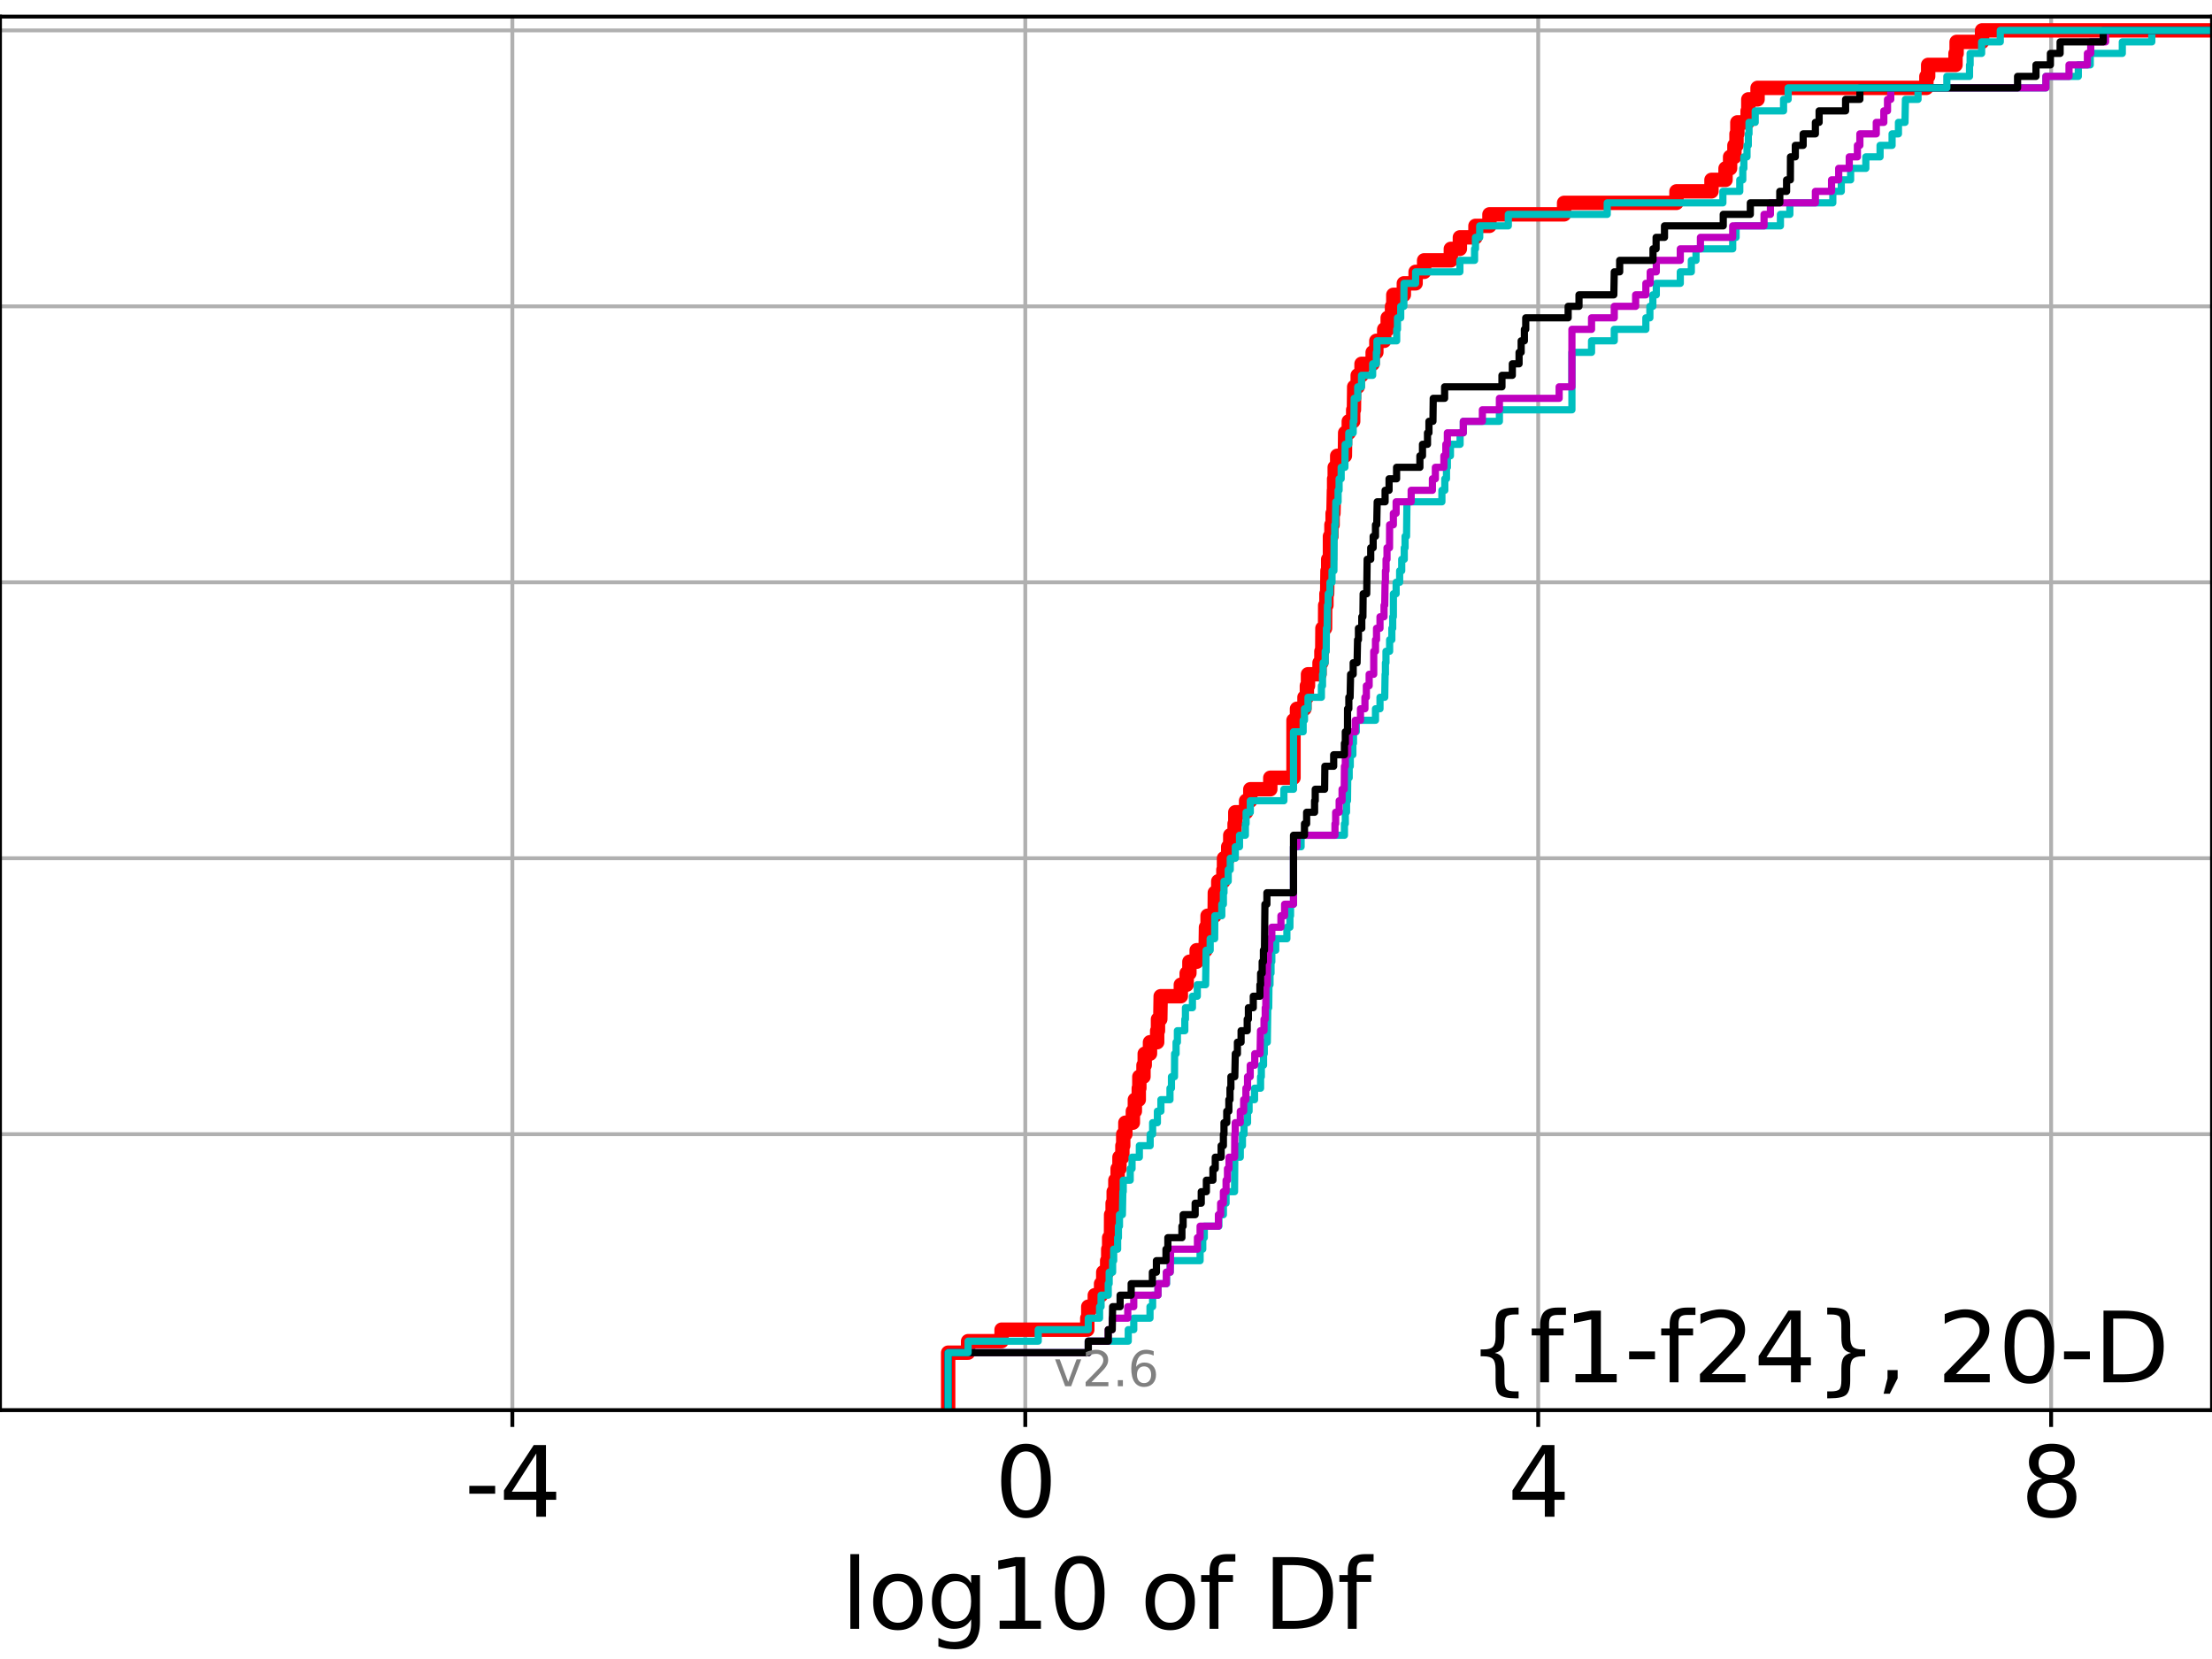 <?xml version="1.0" encoding="utf-8" standalone="no"?>
<!DOCTYPE svg PUBLIC "-//W3C//DTD SVG 1.1//EN"
  "http://www.w3.org/Graphics/SVG/1.1/DTD/svg11.dtd">
<svg xmlns:xlink="http://www.w3.org/1999/xlink" width="460.8pt" height="345.6pt" viewBox="0 0 460.8 345.6" xmlns="http://www.w3.org/2000/svg" version="1.1">
 <defs>
  <style type="text/css">*{stroke-linejoin: round; stroke-linecap: butt}</style>
 </defs>
 <g id="figure_1">
  <g id="patch_1">
   <path d="M 0 345.6 
L 460.8 345.6 
L 460.8 0 
L 0 0 
z
" style="fill: #ffffff"/>
  </g>
  <g id="axes_1">
   <g id="patch_2">
    <path d="M 0 293.76 
L 460.8 293.76 
L 460.8 3.456 
L 0 3.456 
z
" style="fill: #ffffff"/>
   </g>
   <g id="matplotlib.axis_1">
    <g id="xtick_1">
     <g id="line2d_1">
      <path d="M 106.735 293.76 
L 106.735 3.456 
" clip-path="url(#pdb369f34fd)" style="fill: none; stroke: #b0b0b0; stroke-width: 0.8; stroke-linecap: square"/>
     </g>
     <g id="line2d_2">
      <defs>
       <path id="mb1120cd17f" d="M 0 0 
L 0 3.5 
" style="stroke: #000000; stroke-width: 0.8"/>
      </defs>
      <g>
       <use xlink:href="#mb1120cd17f" x="106.735" y="293.76" style="stroke: #000000; stroke-width: 0.8"/>
      </g>
     </g>
     <g id="text_1">
      <!-- -4 -->
      <g transform="translate(96.765 315.957)scale(0.2 -0.2)">
       <defs>
        <path id="DejaVuSans-2d" d="M 313 2009 
L 1997 2009 
L 1997 1497 
L 313 1497 
L 313 2009 
z
" transform="scale(0.016)"/>
        <path id="DejaVuSans-34" d="M 2419 4116 
L 825 1625 
L 2419 1625 
L 2419 4116 
z
M 2253 4666 
L 3047 4666 
L 3047 1625 
L 3713 1625 
L 3713 1100 
L 3047 1100 
L 3047 0 
L 2419 0 
L 2419 1100 
L 313 1100 
L 313 1709 
L 2253 4666 
z
" transform="scale(0.016)"/>
       </defs>
       <use xlink:href="#DejaVuSans-2d"/>
       <use xlink:href="#DejaVuSans-34" x="36.084"/>
      </g>
     </g>
    </g>
    <g id="xtick_2">
     <g id="line2d_3">
      <path d="M 213.586 293.76 
L 213.586 3.456 
" clip-path="url(#pdb369f34fd)" style="fill: none; stroke: #b0b0b0; stroke-width: 0.8; stroke-linecap: square"/>
     </g>
     <g id="line2d_4">
      <g>
       <use xlink:href="#mb1120cd17f" x="213.586" y="293.76" style="stroke: #000000; stroke-width: 0.8"/>
      </g>
     </g>
     <g id="text_2">
      <!-- 0 -->
      <g transform="translate(207.223 315.957)scale(0.2 -0.2)">
       <defs>
        <path id="DejaVuSans-30" d="M 2034 4250 
Q 1547 4250 1301 3770 
Q 1056 3291 1056 2328 
Q 1056 1369 1301 889 
Q 1547 409 2034 409 
Q 2525 409 2770 889 
Q 3016 1369 3016 2328 
Q 3016 3291 2770 3770 
Q 2525 4250 2034 4250 
z
M 2034 4750 
Q 2819 4750 3233 4129 
Q 3647 3509 3647 2328 
Q 3647 1150 3233 529 
Q 2819 -91 2034 -91 
Q 1250 -91 836 529 
Q 422 1150 422 2328 
Q 422 3509 836 4129 
Q 1250 4750 2034 4750 
z
" transform="scale(0.016)"/>
       </defs>
       <use xlink:href="#DejaVuSans-30"/>
      </g>
     </g>
    </g>
    <g id="xtick_3">
     <g id="line2d_5">
      <path d="M 320.437 293.76 
L 320.437 3.456 
" clip-path="url(#pdb369f34fd)" style="fill: none; stroke: #b0b0b0; stroke-width: 0.8; stroke-linecap: square"/>
     </g>
     <g id="line2d_6">
      <g>
       <use xlink:href="#mb1120cd17f" x="320.437" y="293.76" style="stroke: #000000; stroke-width: 0.8"/>
      </g>
     </g>
     <g id="text_3">
      <!-- 4 -->
      <g transform="translate(314.074 315.957)scale(0.2 -0.2)">
       <use xlink:href="#DejaVuSans-34"/>
      </g>
     </g>
    </g>
    <g id="xtick_4">
     <g id="line2d_7">
      <path d="M 427.287 293.76 
L 427.287 3.456 
" clip-path="url(#pdb369f34fd)" style="fill: none; stroke: #b0b0b0; stroke-width: 0.8; stroke-linecap: square"/>
     </g>
     <g id="line2d_8">
      <g>
       <use xlink:href="#mb1120cd17f" x="427.287" y="293.76" style="stroke: #000000; stroke-width: 0.8"/>
      </g>
     </g>
     <g id="text_4">
      <!-- 8 -->
      <g transform="translate(420.925 315.957)scale(0.2 -0.2)">
       <defs>
        <path id="DejaVuSans-38" d="M 2034 2216 
Q 1584 2216 1326 1975 
Q 1069 1734 1069 1313 
Q 1069 891 1326 650 
Q 1584 409 2034 409 
Q 2484 409 2743 651 
Q 3003 894 3003 1313 
Q 3003 1734 2745 1975 
Q 2488 2216 2034 2216 
z
M 1403 2484 
Q 997 2584 770 2862 
Q 544 3141 544 3541 
Q 544 4100 942 4425 
Q 1341 4750 2034 4750 
Q 2731 4750 3128 4425 
Q 3525 4100 3525 3541 
Q 3525 3141 3298 2862 
Q 3072 2584 2669 2484 
Q 3125 2378 3379 2068 
Q 3634 1759 3634 1313 
Q 3634 634 3220 271 
Q 2806 -91 2034 -91 
Q 1263 -91 848 271 
Q 434 634 434 1313 
Q 434 1759 690 2068 
Q 947 2378 1403 2484 
z
M 1172 3481 
Q 1172 3119 1398 2916 
Q 1625 2713 2034 2713 
Q 2441 2713 2670 2916 
Q 2900 3119 2900 3481 
Q 2900 3844 2670 4047 
Q 2441 4250 2034 4250 
Q 1625 4250 1398 4047 
Q 1172 3844 1172 3481 
z
" transform="scale(0.016)"/>
       </defs>
       <use xlink:href="#DejaVuSans-38"/>
      </g>
     </g>
    </g>
    <g id="text_5">
     <!-- log10 of Df -->
     <g transform="translate(175.214 339.313)scale(0.2 -0.2)">
      <defs>
       <path id="DejaVuSans-6c" d="M 603 4863 
L 1178 4863 
L 1178 0 
L 603 0 
L 603 4863 
z
" transform="scale(0.016)"/>
       <path id="DejaVuSans-6f" d="M 1959 3097 
Q 1497 3097 1228 2736 
Q 959 2375 959 1747 
Q 959 1119 1226 758 
Q 1494 397 1959 397 
Q 2419 397 2687 759 
Q 2956 1122 2956 1747 
Q 2956 2369 2687 2733 
Q 2419 3097 1959 3097 
z
M 1959 3584 
Q 2709 3584 3137 3096 
Q 3566 2609 3566 1747 
Q 3566 888 3137 398 
Q 2709 -91 1959 -91 
Q 1206 -91 779 398 
Q 353 888 353 1747 
Q 353 2609 779 3096 
Q 1206 3584 1959 3584 
z
" transform="scale(0.016)"/>
       <path id="DejaVuSans-67" d="M 2906 1791 
Q 2906 2416 2648 2759 
Q 2391 3103 1925 3103 
Q 1463 3103 1205 2759 
Q 947 2416 947 1791 
Q 947 1169 1205 825 
Q 1463 481 1925 481 
Q 2391 481 2648 825 
Q 2906 1169 2906 1791 
z
M 3481 434 
Q 3481 -459 3084 -895 
Q 2688 -1331 1869 -1331 
Q 1566 -1331 1297 -1286 
Q 1028 -1241 775 -1147 
L 775 -588 
Q 1028 -725 1275 -790 
Q 1522 -856 1778 -856 
Q 2344 -856 2625 -561 
Q 2906 -266 2906 331 
L 2906 616 
Q 2728 306 2450 153 
Q 2172 0 1784 0 
Q 1141 0 747 490 
Q 353 981 353 1791 
Q 353 2603 747 3093 
Q 1141 3584 1784 3584 
Q 2172 3584 2450 3431 
Q 2728 3278 2906 2969 
L 2906 3500 
L 3481 3500 
L 3481 434 
z
" transform="scale(0.016)"/>
       <path id="DejaVuSans-31" d="M 794 531 
L 1825 531 
L 1825 4091 
L 703 3866 
L 703 4441 
L 1819 4666 
L 2450 4666 
L 2450 531 
L 3481 531 
L 3481 0 
L 794 0 
L 794 531 
z
" transform="scale(0.016)"/>
       <path id="DejaVuSans-20" transform="scale(0.016)"/>
       <path id="DejaVuSans-66" d="M 2375 4863 
L 2375 4384 
L 1825 4384 
Q 1516 4384 1395 4259 
Q 1275 4134 1275 3809 
L 1275 3500 
L 2222 3500 
L 2222 3053 
L 1275 3053 
L 1275 0 
L 697 0 
L 697 3053 
L 147 3053 
L 147 3500 
L 697 3500 
L 697 3744 
Q 697 4328 969 4595 
Q 1241 4863 1831 4863 
L 2375 4863 
z
" transform="scale(0.016)"/>
       <path id="DejaVuSans-44" d="M 1259 4147 
L 1259 519 
L 2022 519 
Q 2988 519 3436 956 
Q 3884 1394 3884 2338 
Q 3884 3275 3436 3711 
Q 2988 4147 2022 4147 
L 1259 4147 
z
M 628 4666 
L 1925 4666 
Q 3281 4666 3915 4102 
Q 4550 3538 4550 2338 
Q 4550 1131 3912 565 
Q 3275 0 1925 0 
L 628 0 
L 628 4666 
z
" transform="scale(0.016)"/>
      </defs>
      <use xlink:href="#DejaVuSans-6c"/>
      <use xlink:href="#DejaVuSans-6f" x="27.783"/>
      <use xlink:href="#DejaVuSans-67" x="88.965"/>
      <use xlink:href="#DejaVuSans-31" x="152.441"/>
      <use xlink:href="#DejaVuSans-30" x="216.064"/>
      <use xlink:href="#DejaVuSans-20" x="279.688"/>
      <use xlink:href="#DejaVuSans-6f" x="311.475"/>
      <use xlink:href="#DejaVuSans-66" x="372.656"/>
      <use xlink:href="#DejaVuSans-20" x="407.861"/>
      <use xlink:href="#DejaVuSans-44" x="439.648"/>
      <use xlink:href="#DejaVuSans-66" x="516.65"/>
     </g>
    </g>
   </g>
   <g id="matplotlib.axis_2">
    <g id="ytick_1">
     <g id="line2d_9">
      <path d="M 0 293.76 
L 460.8 293.76 
" clip-path="url(#pdb369f34fd)" style="fill: none; stroke: #b0b0b0; stroke-width: 0.8; stroke-linecap: square"/>
     </g>
     <g id="line2d_10">
      <defs>
       <path id="m7ddc07a813" d="M 0 0 
L -3.5 0 
" style="stroke: #000000; stroke-width: 0.8"/>
      </defs>
      <g>
       <use xlink:href="#m7ddc07a813" x="0" y="293.76" style="stroke: #000000; stroke-width: 0.8"/>
      </g>
     </g>
    </g>
    <g id="ytick_2">
     <g id="line2d_11">
      <path d="M 0 236.274 
L 460.8 236.274 
" clip-path="url(#pdb369f34fd)" style="fill: none; stroke: #b0b0b0; stroke-width: 0.8; stroke-linecap: square"/>
     </g>
     <g id="line2d_12">
      <g>
       <use xlink:href="#m7ddc07a813" x="0" y="236.274" style="stroke: #000000; stroke-width: 0.8"/>
      </g>
     </g>
    </g>
    <g id="ytick_3">
     <g id="line2d_13">
      <path d="M 0 178.788 
L 460.8 178.788 
" clip-path="url(#pdb369f34fd)" style="fill: none; stroke: #b0b0b0; stroke-width: 0.8; stroke-linecap: square"/>
     </g>
     <g id="line2d_14">
      <g>
       <use xlink:href="#m7ddc07a813" x="0" y="178.788" style="stroke: #000000; stroke-width: 0.8"/>
      </g>
     </g>
    </g>
    <g id="ytick_4">
     <g id="line2d_15">
      <path d="M 0 121.302 
L 460.8 121.302 
" clip-path="url(#pdb369f34fd)" style="fill: none; stroke: #b0b0b0; stroke-width: 0.8; stroke-linecap: square"/>
     </g>
     <g id="line2d_16">
      <g>
       <use xlink:href="#m7ddc07a813" x="0" y="121.302" style="stroke: #000000; stroke-width: 0.8"/>
      </g>
     </g>
    </g>
    <g id="ytick_5">
     <g id="line2d_17">
      <path d="M 0 63.816 
L 460.8 63.816 
" clip-path="url(#pdb369f34fd)" style="fill: none; stroke: #b0b0b0; stroke-width: 0.8; stroke-linecap: square"/>
     </g>
     <g id="line2d_18">
      <g>
       <use xlink:href="#m7ddc07a813" x="0" y="63.816" style="stroke: #000000; stroke-width: 0.8"/>
      </g>
     </g>
    </g>
    <g id="ytick_6">
     <g id="line2d_19">
      <path d="M 0 6.33 
L 460.8 6.33 
" clip-path="url(#pdb369f34fd)" style="fill: none; stroke: #b0b0b0; stroke-width: 0.8; stroke-linecap: square"/>
     </g>
     <g id="line2d_20">
      <g>
       <use xlink:href="#m7ddc07a813" x="0" y="6.33" style="stroke: #000000; stroke-width: 0.8"/>
      </g>
     </g>
    </g>
   </g>
   <g id="line2d_21">
    <path d="M 197.521 293.76 
L 197.521 281.784 
L 201.674 281.784 
L 201.674 279.389 
L 208.648 279.389 
L 208.648 276.993 
L 226.501 276.993 
L 226.501 274.598 
L 226.708 274.598 
L 226.708 272.203 
L 228.068 272.203 
L 228.068 269.808 
L 229.373 269.808 
L 229.373 267.412 
L 229.828 267.412 
L 229.828 265.017 
L 230.641 265.017 
L 230.641 262.622 
L 230.866 262.622 
L 230.866 260.227 
L 231.06 260.227 
L 231.06 257.831 
L 231.441 257.831 
L 231.463 253.041 
L 231.778 253.041 
L 231.778 250.646 
L 232.001 250.646 
L 232.001 248.25 
L 232.351 248.25 
L 232.351 245.855 
L 232.824 245.855 
L 232.824 243.46 
L 233.206 243.46 
L 233.206 241.065 
L 233.814 241.065 
L 233.814 238.669 
L 233.989 238.669 
L 233.989 236.274 
L 234.435 236.274 
L 234.435 233.879 
L 235.995 233.879 
L 235.995 231.484 
L 236.413 231.484 
L 236.413 229.088 
L 237.227 229.088 
L 237.227 226.693 
L 237.347 226.693 
L 237.347 224.298 
L 238.208 224.298 
L 238.208 221.903 
L 238.466 221.903 
L 238.466 219.507 
L 239.563 219.507 
L 239.563 217.112 
L 241.061 217.112 
L 241.061 214.717 
L 241.228 214.717 
L 241.228 212.322 
L 241.711 212.322 
L 241.79 207.531 
L 245.989 207.531 
L 245.989 205.136 
L 247.204 205.136 
L 247.204 202.741 
L 247.775 202.741 
L 247.775 200.345 
L 249.287 200.345 
L 249.287 197.95 
L 251.153 197.95 
L 251.229 193.16 
L 251.559 193.16 
L 251.559 190.764 
L 253.033 190.764 
L 253.069 185.974 
L 253.787 185.974 
L 253.787 183.579 
L 254.855 183.579 
L 254.855 181.183 
L 254.98 181.183 
L 254.98 178.788 
L 255.859 178.788 
L 255.859 176.393 
L 256.285 176.393 
L 256.285 173.998 
L 257.187 173.998 
L 257.187 171.602 
L 257.336 171.602 
L 257.336 169.207 
L 259.585 169.207 
L 259.585 166.812 
L 260.463 166.812 
L 260.463 164.417 
L 264.627 164.417 
L 264.627 162.021 
L 269.46 162.021 
L 269.46 150.045 
L 270.185 150.045 
L 270.185 147.65 
L 271.747 147.65 
L 271.747 145.255 
L 272.246 145.255 
L 272.246 142.859 
L 272.48 142.859 
L 272.48 140.464 
L 274.881 140.464 
L 274.881 138.069 
L 275.271 138.069 
L 275.271 135.674 
L 275.448 135.674 
L 275.485 130.883 
L 276.032 130.883 
L 276.061 126.093 
L 276.318 126.093 
L 276.318 123.697 
L 276.469 123.697 
L 276.538 118.907 
L 276.685 118.907 
L 276.685 116.512 
L 277.053 116.512 
L 277.053 111.721 
L 277.362 111.721 
L 277.362 109.326 
L 277.605 109.326 
L 277.605 106.931 
L 277.78 106.931 
L 277.879 102.14 
L 277.921 102.14 
L 277.921 99.745 
L 278.045 99.745 
L 278.045 97.35 
L 278.562 97.35 
L 278.562 94.954 
L 280.166 94.954 
L 280.221 90.164 
L 280.974 90.164 
L 280.974 87.769 
L 281.894 87.769 
L 281.894 85.373 
L 282.047 85.373 
L 282.105 80.583 
L 282.834 80.583 
L 282.834 78.188 
L 283.631 78.188 
L 283.631 75.792 
L 285.949 75.792 
L 285.949 73.397 
L 286.72 73.397 
L 286.72 71.002 
L 288.354 71.002 
L 288.354 68.607 
L 289.081 68.607 
L 289.081 66.211 
L 289.983 66.211 
L 289.983 63.816 
L 290.253 63.816 
L 290.253 61.421 
L 292.446 61.421 
L 292.446 59.026 
L 294.896 59.026 
L 294.896 56.63 
L 296.672 56.63 
L 296.672 54.235 
L 302.236 54.235 
L 302.236 51.84 
L 304.12 51.84 
L 304.12 49.445 
L 307.365 49.445 
L 307.365 47.05 
L 310.28 47.05 
L 310.28 44.654 
L 325.831 44.654 
L 325.831 42.259 
L 349.239 42.259 
L 349.239 39.864 
L 356.532 39.864 
L 356.532 37.469 
L 359.461 37.469 
L 359.461 35.073 
L 360.411 35.073 
L 360.411 32.678 
L 361.311 32.678 
L 361.311 30.283 
L 361.743 30.283 
L 361.743 27.888 
L 361.925 27.888 
L 361.925 25.492 
L 364.06 25.492 
L 364.06 23.097 
L 364.205 23.097 
L 364.205 20.702 
L 366.132 20.702 
L 366.132 18.307 
L 401.302 18.307 
L 401.302 15.911 
L 401.67 15.911 
L 401.67 13.516 
L 407.368 13.516 
L 407.368 11.121 
L 407.601 11.121 
L 407.601 8.726 
L 412.899 8.726 
L 412.899 6.33 
L 412.899 6.33 
L 460.8 6.33 
L 460.8 6.33 
" clip-path="url(#pdb369f34fd)" style="fill: none; stroke: #ff0000; stroke-width: 3; stroke-linecap: square"/>
   </g>
   <g id="line2d_22">
    <path d="M 197.521 293.76 
L 197.521 281.784 
L 226.708 281.784 
L 226.708 279.389 
L 235.036 279.389 
L 235.036 276.993 
L 236.181 276.993 
L 236.181 274.598 
L 239.565 274.598 
L 239.565 272.203 
L 240.11 272.203 
L 240.11 269.808 
L 241.231 269.808 
L 241.231 267.412 
L 243.025 267.412 
L 243.025 265.017 
L 243.774 265.017 
L 243.774 262.622 
L 250.001 262.622 
L 250.001 260.227 
L 250.555 260.227 
L 250.555 257.831 
L 250.877 257.831 
L 250.877 255.436 
L 253.91 255.436 
L 253.91 253.041 
L 254.855 253.041 
L 254.855 250.646 
L 255.415 250.646 
L 255.415 248.25 
L 257.178 248.25 
L 257.23 241.065 
L 258.375 241.065 
L 258.375 238.669 
L 258.821 238.669 
L 258.821 236.274 
L 259.155 236.274 
L 259.155 233.879 
L 259.887 233.879 
L 259.887 231.484 
L 260.206 231.484 
L 260.206 229.088 
L 261.345 229.088 
L 261.345 226.693 
L 262.601 226.693 
L 262.601 224.298 
L 262.759 224.298 
L 262.759 221.903 
L 263.219 221.903 
L 263.219 219.507 
L 263.372 219.507 
L 263.372 217.112 
L 264.002 217.112 
L 264.104 209.926 
L 264.296 209.926 
L 264.348 205.136 
L 264.566 205.136 
L 264.566 202.741 
L 264.777 202.741 
L 264.777 200.345 
L 264.944 200.345 
L 264.944 197.95 
L 265.76 197.95 
L 265.76 195.555 
L 268.08 195.555 
L 268.08 193.16 
L 268.713 193.16 
L 268.713 190.764 
L 268.842 190.764 
L 268.842 188.369 
L 269.46 188.369 
L 269.46 176.393 
L 271.042 176.393 
L 271.042 173.998 
L 280.071 173.998 
L 280.071 171.602 
L 280.253 171.602 
L 280.253 169.207 
L 280.504 169.207 
L 280.504 166.812 
L 280.708 166.812 
L 280.76 162.021 
L 281.061 162.021 
L 281.061 159.626 
L 281.285 159.626 
L 281.285 157.231 
L 281.825 157.231 
L 281.825 154.836 
L 281.957 154.836 
L 281.957 152.44 
L 282.536 152.44 
L 282.536 150.045 
L 286.539 150.045 
L 286.539 147.65 
L 287.479 147.65 
L 287.479 145.255 
L 288.464 145.255 
L 288.541 140.464 
L 288.61 140.464 
L 288.61 138.069 
L 288.724 138.069 
L 288.724 135.674 
L 289.484 135.674 
L 289.484 133.278 
L 289.945 133.278 
L 289.945 130.883 
L 290.125 130.883 
L 290.125 128.488 
L 290.263 128.488 
L 290.274 123.697 
L 290.838 123.697 
L 290.838 121.302 
L 291.572 121.302 
L 291.572 118.907 
L 292.003 118.907 
L 292.003 116.512 
L 292.534 116.512 
L 292.534 114.116 
L 292.704 114.116 
L 292.704 111.721 
L 293.01 111.721 
L 293.097 104.535 
L 300.374 104.535 
L 300.374 102.14 
L 300.981 102.14 
L 300.981 99.745 
L 301.33 99.745 
L 301.33 97.35 
L 301.513 97.35 
L 301.513 94.954 
L 302.153 94.954 
L 302.153 92.559 
L 304.161 92.559 
L 304.161 90.164 
L 304.838 90.164 
L 304.838 87.769 
L 312.353 87.769 
L 312.353 85.373 
L 327.46 85.373 
L 327.46 73.397 
L 331.547 73.397 
L 331.547 71.002 
L 336.282 71.002 
L 336.282 68.607 
L 342.861 68.607 
L 342.861 66.211 
L 343.699 66.211 
L 343.699 63.816 
L 344.317 63.816 
L 344.317 61.421 
L 345.038 61.421 
L 345.038 59.026 
L 350.036 59.026 
L 350.036 56.63 
L 352.336 56.63 
L 352.336 54.235 
L 353.31 54.235 
L 353.31 51.84 
L 360.954 51.84 
L 360.954 49.445 
L 361.659 49.445 
L 361.659 47.05 
L 370.895 47.05 
L 370.895 44.654 
L 372.861 44.654 
L 372.861 42.259 
L 381.811 42.259 
L 381.811 39.864 
L 383.575 39.864 
L 383.575 37.469 
L 385.52 37.469 
L 385.52 35.073 
L 388.688 35.073 
L 388.688 32.678 
L 391.652 32.678 
L 391.652 30.283 
L 394.156 30.283 
L 394.156 27.888 
L 395.481 27.888 
L 395.481 25.492 
L 396.844 25.492 
L 396.936 20.702 
L 399.562 20.702 
L 399.562 18.307 
L 426.196 18.307 
L 426.196 15.911 
L 432.949 15.911 
L 432.949 13.516 
L 435.435 13.516 
L 435.435 11.121 
L 442.115 11.121 
L 442.115 8.726 
L 448.263 8.726 
L 448.263 6.33 
L 448.263 6.33 
L 460.8 6.33 
L 460.8 6.33 
" clip-path="url(#pdb369f34fd)" style="fill: none; stroke: #00bfbf; stroke-width: 1.5; stroke-linecap: square"/>
   </g>
   <g id="line2d_23">
    <path d="M 197.521 293.76 
L 197.521 281.784 
L 226.708 281.784 
L 226.708 279.389 
L 230.866 279.389 
L 230.866 276.993 
L 231.692 276.993 
L 231.692 274.598 
L 234.933 274.598 
L 234.933 272.203 
L 236.181 272.203 
L 236.181 269.808 
L 241.231 269.808 
L 241.231 267.412 
L 242.964 267.412 
L 242.964 265.017 
L 243.774 265.017 
L 243.869 260.227 
L 249.45 260.227 
L 249.45 257.831 
L 250.001 257.831 
L 250.001 255.436 
L 253.819 255.436 
L 253.819 253.041 
L 254.28 253.041 
L 254.28 250.646 
L 254.855 250.646 
L 254.855 248.25 
L 255.415 248.25 
L 255.415 245.855 
L 255.706 245.855 
L 255.706 243.46 
L 256.029 243.46 
L 256.029 241.065 
L 257.197 241.065 
L 257.23 236.274 
L 257.321 236.274 
L 257.321 233.879 
L 258.375 233.879 
L 258.375 231.484 
L 259.078 231.484 
L 259.078 229.088 
L 259.544 229.088 
L 259.544 226.693 
L 259.887 226.693 
L 259.887 224.298 
L 260.444 224.298 
L 260.444 221.903 
L 261.386 221.903 
L 261.386 219.507 
L 262.496 219.507 
L 262.585 214.717 
L 263.318 214.717 
L 263.318 212.322 
L 263.571 212.322 
L 263.571 209.926 
L 263.691 209.926 
L 263.711 205.136 
L 264.002 205.136 
L 264.055 200.345 
L 264.221 200.345 
L 264.221 197.95 
L 264.498 197.95 
L 264.498 195.555 
L 264.944 195.555 
L 264.944 193.16 
L 266.843 193.16 
L 266.843 190.764 
L 267.606 190.764 
L 267.606 188.369 
L 269.46 188.369 
L 269.46 176.393 
L 270.191 176.393 
L 270.191 173.998 
L 278.101 173.998 
L 278.101 171.602 
L 278.242 171.602 
L 278.242 169.207 
L 278.973 169.207 
L 278.973 166.812 
L 279.578 166.812 
L 279.578 164.417 
L 280.027 164.417 
L 280.071 159.626 
L 280.253 159.626 
L 280.253 157.231 
L 280.76 157.231 
L 280.76 154.836 
L 281.057 154.836 
L 281.057 152.44 
L 282.322 152.44 
L 282.322 150.045 
L 283.412 150.045 
L 283.412 147.65 
L 284.341 147.65 
L 284.341 145.255 
L 284.636 145.255 
L 284.636 142.859 
L 285.22 142.859 
L 285.22 140.464 
L 286.173 140.464 
L 286.176 135.674 
L 286.539 135.674 
L 286.539 133.278 
L 286.756 133.278 
L 286.756 130.883 
L 287.479 130.883 
L 287.479 128.488 
L 288.319 128.488 
L 288.319 126.093 
L 288.464 126.093 
L 288.541 121.302 
L 288.61 121.302 
L 288.61 118.907 
L 288.741 118.907 
L 288.741 116.512 
L 288.939 116.512 
L 288.939 114.116 
L 289.463 114.116 
L 289.484 109.326 
L 290.263 109.326 
L 290.263 106.931 
L 290.838 106.931 
L 290.838 104.535 
L 293.972 104.535 
L 293.972 102.14 
L 298.396 102.14 
L 298.396 99.745 
L 299.014 99.745 
L 299.014 97.35 
L 300.786 97.35 
L 300.786 94.954 
L 301.193 94.954 
L 301.193 92.559 
L 301.513 92.559 
L 301.513 90.164 
L 304.838 90.164 
L 304.838 87.769 
L 308.805 87.769 
L 308.805 85.373 
L 312.353 85.373 
L 312.353 82.978 
L 324.797 82.978 
L 324.797 80.583 
L 327.46 80.583 
L 327.46 68.607 
L 331.547 68.607 
L 331.547 66.211 
L 336.282 66.211 
L 336.282 63.816 
L 340.733 63.816 
L 340.733 61.421 
L 342.861 61.421 
L 342.861 59.026 
L 343.77 59.026 
L 343.77 56.63 
L 345.038 56.63 
L 345.038 54.235 
L 350.036 54.235 
L 350.036 51.84 
L 354.232 51.84 
L 354.232 49.445 
L 360.954 49.445 
L 360.954 47.05 
L 367.484 47.05 
L 367.484 44.654 
L 368.811 44.654 
L 368.811 42.259 
L 378.179 42.259 
L 378.179 39.864 
L 381.546 39.864 
L 381.546 37.469 
L 383.034 37.469 
L 383.034 35.073 
L 385.232 35.073 
L 385.232 32.678 
L 386.93 32.678 
L 386.93 30.283 
L 387.445 30.283 
L 387.445 27.888 
L 390.862 27.888 
L 390.862 25.492 
L 392.433 25.492 
L 392.433 23.097 
L 393.203 23.097 
L 393.203 20.702 
L 393.88 20.702 
L 393.88 18.307 
L 426.196 18.307 
L 426.196 15.911 
L 431.012 15.911 
L 431.012 13.516 
L 434.844 13.516 
L 434.844 11.121 
L 435.54 11.121 
L 435.54 8.726 
L 438.632 8.726 
L 438.632 6.33 
L 438.632 6.33 
L 460.8 6.33 
L 460.8 6.33 
" clip-path="url(#pdb369f34fd)" style="fill: none; stroke: #bf00bf; stroke-width: 1.5; stroke-linecap: square"/>
   </g>
   <g id="line2d_24">
    <path d="M 197.521 293.76 
L 197.521 281.784 
L 226.708 281.784 
L 226.708 279.389 
L 230.866 279.389 
L 230.866 276.993 
L 231.692 276.993 
L 231.778 272.203 
L 233.336 272.203 
L 233.336 269.808 
L 235.643 269.808 
L 235.643 267.412 
L 240.062 267.412 
L 240.062 265.017 
L 240.903 265.017 
L 240.903 262.622 
L 242.896 262.622 
L 242.896 260.227 
L 243.287 260.227 
L 243.287 257.831 
L 246.214 257.831 
L 246.214 255.436 
L 246.466 255.436 
L 246.466 253.041 
L 248.973 253.041 
L 248.973 250.646 
L 250.243 250.646 
L 250.243 248.25 
L 251.311 248.25 
L 251.311 245.855 
L 252.675 245.855 
L 252.675 243.46 
L 253.16 243.46 
L 253.16 241.065 
L 254.382 241.065 
L 254.382 238.669 
L 254.855 238.669 
L 254.855 236.274 
L 254.98 236.274 
L 254.98 233.879 
L 255.557 233.879 
L 255.557 231.484 
L 255.992 231.484 
L 255.992 229.088 
L 256.231 229.088 
L 256.231 226.693 
L 256.419 226.693 
L 256.419 224.298 
L 257.23 224.298 
L 257.336 219.507 
L 257.778 219.507 
L 257.778 217.112 
L 258.542 217.112 
L 258.542 214.717 
L 259.816 214.717 
L 259.816 212.322 
L 260.063 212.322 
L 260.063 209.926 
L 261.08 209.926 
L 261.08 207.531 
L 262.462 207.531 
L 262.462 205.136 
L 262.608 205.136 
L 262.608 202.741 
L 262.934 202.741 
L 262.934 200.345 
L 263.192 200.345 
L 263.192 197.95 
L 263.412 197.95 
L 263.508 188.369 
L 263.922 188.369 
L 263.922 185.974 
L 269.46 185.974 
L 269.46 173.998 
L 271.747 173.998 
L 271.747 171.602 
L 272.196 171.602 
L 272.196 169.207 
L 273.853 169.207 
L 273.853 166.812 
L 273.987 166.812 
L 273.987 164.417 
L 275.943 164.417 
L 275.994 159.626 
L 277.828 159.626 
L 277.828 157.231 
L 280.071 157.231 
L 280.071 154.836 
L 280.253 154.836 
L 280.253 152.44 
L 280.707 152.44 
L 280.719 147.65 
L 280.988 147.65 
L 280.988 145.255 
L 281.252 145.255 
L 281.352 140.464 
L 281.894 140.464 
L 281.894 138.069 
L 282.706 138.069 
L 282.806 133.278 
L 282.987 133.278 
L 282.987 130.883 
L 283.682 130.883 
L 283.682 128.488 
L 283.92 128.488 
L 283.968 123.697 
L 284.712 123.697 
L 284.805 116.512 
L 285.546 116.512 
L 285.546 114.116 
L 286.053 114.116 
L 286.053 111.721 
L 286.539 111.721 
L 286.539 109.326 
L 286.801 109.326 
L 286.894 104.535 
L 288.541 104.535 
L 288.541 102.14 
L 289.367 102.14 
L 289.367 99.745 
L 290.934 99.745 
L 290.934 97.35 
L 295.79 97.35 
L 295.79 94.954 
L 296.328 94.954 
L 296.328 92.559 
L 297.376 92.559 
L 297.376 90.164 
L 297.675 90.164 
L 297.675 87.769 
L 298.51 87.769 
L 298.569 82.978 
L 300.94 82.978 
L 300.94 80.583 
L 312.886 80.583 
L 312.886 78.188 
L 315.044 78.188 
L 315.044 75.792 
L 316.449 75.792 
L 316.449 73.397 
L 316.884 73.397 
L 316.884 71.002 
L 317.56 71.002 
L 317.56 68.607 
L 317.841 68.607 
L 317.841 66.211 
L 326.673 66.211 
L 326.673 63.816 
L 328.934 63.816 
L 328.934 61.421 
L 336.189 61.421 
L 336.282 56.63 
L 337.409 56.63 
L 337.409 54.235 
L 344.351 54.235 
L 344.351 51.84 
L 344.999 51.84 
L 344.999 49.445 
L 346.745 49.445 
L 346.745 47.05 
L 358.983 47.05 
L 358.983 44.654 
L 364.626 44.654 
L 364.626 42.259 
L 370.763 42.259 
L 370.763 39.864 
L 372.179 39.864 
L 372.179 37.469 
L 372.967 37.469 
L 372.99 32.678 
L 373.998 32.678 
L 373.998 30.283 
L 375.628 30.283 
L 375.628 27.888 
L 378.179 27.888 
L 378.179 25.492 
L 378.956 25.492 
L 378.956 23.097 
L 384.47 23.097 
L 384.47 20.702 
L 387.445 20.702 
L 387.445 18.307 
L 420.299 18.307 
L 420.299 15.911 
L 424.132 15.911 
L 424.132 13.516 
L 427.137 13.516 
L 427.137 11.121 
L 429.16 11.121 
L 429.16 8.726 
L 438.139 8.726 
L 438.139 6.33 
L 438.139 6.33 
L 460.8 6.33 
L 460.8 6.33 
" clip-path="url(#pdb369f34fd)" style="fill: none; stroke: #000000; stroke-width: 1.5; stroke-linecap: square"/>
   </g>
   <g id="line2d_25">
    <path d="M 197.521 293.76 
L 197.521 281.784 
L 201.674 281.784 
L 201.674 279.389 
L 216.282 279.389 
L 216.282 276.993 
L 226.708 276.993 
L 226.708 274.598 
L 229.06 274.598 
L 229.06 272.203 
L 229.373 272.203 
L 229.373 269.808 
L 230.866 269.808 
L 230.866 267.412 
L 231.06 267.412 
L 231.06 265.017 
L 231.778 265.017 
L 231.778 262.622 
L 232.001 262.622 
L 232.001 260.227 
L 232.824 260.227 
L 232.824 257.831 
L 232.987 257.831 
L 232.987 255.436 
L 233.206 255.436 
L 233.206 253.041 
L 233.814 253.041 
L 233.907 248.25 
L 233.989 248.25 
L 233.989 245.855 
L 235.442 245.855 
L 235.442 243.46 
L 235.826 243.46 
L 235.826 241.065 
L 237.347 241.065 
L 237.347 238.669 
L 239.597 238.669 
L 239.597 236.274 
L 240.113 236.274 
L 240.113 233.879 
L 241.107 233.879 
L 241.107 231.484 
L 241.838 231.484 
L 241.838 229.088 
L 243.727 229.088 
L 243.727 226.693 
L 244.035 226.693 
L 244.035 224.298 
L 244.667 224.298 
L 244.694 219.507 
L 244.998 219.507 
L 244.998 217.112 
L 245.273 217.112 
L 245.273 214.717 
L 246.816 214.717 
L 246.816 212.322 
L 246.949 212.322 
L 246.949 209.926 
L 248.405 209.926 
L 248.405 207.531 
L 249.42 207.531 
L 249.42 205.136 
L 251.153 205.136 
L 251.255 197.95 
L 252.102 197.95 
L 252.102 195.555 
L 253.033 195.555 
L 253.069 190.764 
L 254.522 190.764 
L 254.522 188.369 
L 254.855 188.369 
L 254.855 185.974 
L 254.98 185.974 
L 254.98 183.579 
L 255.859 183.579 
L 255.859 181.183 
L 256.285 181.183 
L 256.285 178.788 
L 257.336 178.788 
L 257.336 176.393 
L 258.212 176.393 
L 258.212 173.998 
L 259.434 173.998 
L 259.434 171.602 
L 259.585 171.602 
L 259.585 169.207 
L 260.463 169.207 
L 260.463 166.812 
L 267.457 166.812 
L 267.457 164.417 
L 269.46 164.417 
L 269.46 152.44 
L 271.468 152.44 
L 271.468 150.045 
L 271.747 150.045 
L 271.747 147.65 
L 272.48 147.65 
L 272.48 145.255 
L 275.271 145.255 
L 275.271 142.859 
L 275.503 142.859 
L 275.503 140.464 
L 275.624 140.464 
L 275.624 138.069 
L 276.061 138.069 
L 276.061 135.674 
L 276.269 135.674 
L 276.318 130.883 
L 276.469 130.883 
L 276.538 126.093 
L 276.685 126.093 
L 276.685 123.697 
L 277.053 123.697 
L 277.053 121.302 
L 277.483 121.302 
L 277.483 118.907 
L 277.879 118.907 
L 277.928 111.721 
L 278.045 111.721 
L 278.045 109.326 
L 278.187 109.326 
L 278.274 104.535 
L 278.75 104.535 
L 278.75 102.14 
L 278.955 102.14 
L 278.955 99.745 
L 279.391 99.745 
L 279.391 97.35 
L 280.166 97.35 
L 280.221 92.559 
L 280.974 92.559 
L 280.974 90.164 
L 281.894 90.164 
L 281.894 87.769 
L 282.047 87.769 
L 282.105 82.978 
L 282.834 82.978 
L 282.834 80.583 
L 283.631 80.583 
L 283.631 78.188 
L 285.949 78.188 
L 285.949 75.792 
L 286.72 75.792 
L 286.72 73.397 
L 286.844 73.397 
L 286.844 71.002 
L 290.955 71.002 
L 290.955 68.607 
L 291.12 68.607 
L 291.12 66.211 
L 291.795 66.211 
L 291.795 63.816 
L 292.446 63.816 
L 292.481 59.026 
L 294.896 59.026 
L 294.896 56.63 
L 304.12 56.63 
L 304.12 54.235 
L 307.179 54.235 
L 307.179 51.84 
L 307.365 51.84 
L 307.365 49.445 
L 308.25 49.445 
L 308.25 47.05 
L 314.211 47.05 
L 314.211 44.654 
L 334.813 44.654 
L 334.813 42.259 
L 358.908 42.259 
L 358.908 39.864 
L 362.425 39.864 
L 362.425 37.469 
L 363.051 37.469 
L 363.051 35.073 
L 363.278 35.073 
L 363.278 32.678 
L 363.932 32.678 
L 363.932 30.283 
L 364.203 30.283 
L 364.203 27.888 
L 364.351 27.888 
L 364.351 25.492 
L 365.641 25.492 
L 365.641 23.097 
L 371.546 23.097 
L 371.546 20.702 
L 372.505 20.702 
L 372.505 18.307 
L 405.564 18.307 
L 405.564 15.911 
L 410.288 15.911 
L 410.288 13.516 
L 410.415 13.516 
L 410.415 11.121 
L 412.809 11.121 
L 412.809 8.726 
L 416.695 8.726 
L 416.695 6.33 
L 416.695 6.33 
L 460.8 6.33 
L 460.8 6.33 
" clip-path="url(#pdb369f34fd)" style="fill: none; stroke: #00bfbf; stroke-width: 1.5; stroke-linecap: square"/>
   </g>
   <g id="patch_3">
    <path d="M 0 293.76 
L 0 3.456 
" style="fill: none; stroke: #000000; stroke-width: 0.8; stroke-linejoin: miter; stroke-linecap: square"/>
   </g>
   <g id="patch_4">
    <path d="M 460.8 293.76 
L 460.8 3.456 
" style="fill: none; stroke: #000000; stroke-width: 0.8; stroke-linejoin: miter; stroke-linecap: square"/>
   </g>
   <g id="patch_5">
    <path d="M 0 293.76 
L 460.8 293.76 
" style="fill: none; stroke: #000000; stroke-width: 0.8; stroke-linejoin: miter; stroke-linecap: square"/>
   </g>
   <g id="patch_6">
    <path d="M 0 3.456 
L 460.8 3.456 
" style="fill: none; stroke: #000000; stroke-width: 0.8; stroke-linejoin: miter; stroke-linecap: square"/>
   </g>
   <g id="text_6">
    <!-- {f1-f24}, 20-D -->
    <g transform="translate(305.884 287.954)scale(0.2 -0.2)">
     <defs>
      <path id="DejaVuSans-7b" d="M 3272 -594 
L 3272 -1044 
L 3078 -1044 
Q 2300 -1044 2036 -812 
Q 1772 -581 1772 109 
L 1772 856 
Q 1772 1328 1603 1509 
Q 1434 1691 991 1691 
L 800 1691 
L 800 2138 
L 991 2138 
Q 1438 2138 1605 2317 
Q 1772 2497 1772 2963 
L 1772 3713 
Q 1772 4403 2036 4633 
Q 2300 4863 3078 4863 
L 3272 4863 
L 3272 4416 
L 3059 4416 
Q 2619 4416 2484 4278 
Q 2350 4141 2350 3700 
L 2350 2925 
Q 2350 2434 2208 2212 
Q 2066 1991 1722 1913 
Q 2069 1828 2209 1606 
Q 2350 1384 2350 897 
L 2350 122 
Q 2350 -319 2484 -456 
Q 2619 -594 3059 -594 
L 3272 -594 
z
" transform="scale(0.016)"/>
      <path id="DejaVuSans-32" d="M 1228 531 
L 3431 531 
L 3431 0 
L 469 0 
L 469 531 
Q 828 903 1448 1529 
Q 2069 2156 2228 2338 
Q 2531 2678 2651 2914 
Q 2772 3150 2772 3378 
Q 2772 3750 2511 3984 
Q 2250 4219 1831 4219 
Q 1534 4219 1204 4116 
Q 875 4013 500 3803 
L 500 4441 
Q 881 4594 1212 4672 
Q 1544 4750 1819 4750 
Q 2544 4750 2975 4387 
Q 3406 4025 3406 3419 
Q 3406 3131 3298 2873 
Q 3191 2616 2906 2266 
Q 2828 2175 2409 1742 
Q 1991 1309 1228 531 
z
" transform="scale(0.016)"/>
      <path id="DejaVuSans-7d" d="M 800 -594 
L 1019 -594 
Q 1456 -594 1589 -459 
Q 1722 -325 1722 122 
L 1722 897 
Q 1722 1384 1862 1606 
Q 2003 1828 2350 1913 
Q 2003 1991 1862 2212 
Q 1722 2434 1722 2925 
L 1722 3700 
Q 1722 4144 1589 4280 
Q 1456 4416 1019 4416 
L 800 4416 
L 800 4863 
L 997 4863 
Q 1775 4863 2036 4633 
Q 2297 4403 2297 3713 
L 2297 2963 
Q 2297 2497 2465 2317 
Q 2634 2138 3078 2138 
L 3272 2138 
L 3272 1691 
L 3078 1691 
Q 2634 1691 2465 1509 
Q 2297 1328 2297 856 
L 2297 109 
Q 2297 -581 2036 -812 
Q 1775 -1044 997 -1044 
L 800 -1044 
L 800 -594 
z
" transform="scale(0.016)"/>
      <path id="DejaVuSans-2c" d="M 750 794 
L 1409 794 
L 1409 256 
L 897 -744 
L 494 -744 
L 750 256 
L 750 794 
z
" transform="scale(0.016)"/>
     </defs>
     <use xlink:href="#DejaVuSans-7b"/>
     <use xlink:href="#DejaVuSans-66" x="63.623"/>
     <use xlink:href="#DejaVuSans-31" x="98.828"/>
     <use xlink:href="#DejaVuSans-2d" x="162.451"/>
     <use xlink:href="#DejaVuSans-66" x="198.535"/>
     <use xlink:href="#DejaVuSans-32" x="233.74"/>
     <use xlink:href="#DejaVuSans-34" x="297.363"/>
     <use xlink:href="#DejaVuSans-7d" x="360.986"/>
     <use xlink:href="#DejaVuSans-2c" x="424.609"/>
     <use xlink:href="#DejaVuSans-20" x="456.396"/>
     <use xlink:href="#DejaVuSans-32" x="488.184"/>
     <use xlink:href="#DejaVuSans-30" x="551.807"/>
     <use xlink:href="#DejaVuSans-2d" x="615.43"/>
     <use xlink:href="#DejaVuSans-44" x="651.514"/>
    </g>
   </g>
   <g id="text_7">
    <!-- v2.6 -->
    <g style="fill: #808080" transform="translate(219.489 288.777)scale(0.1 -0.1)">
     <defs>
      <path id="DejaVuSans-76" d="M 191 3500 
L 800 3500 
L 1894 563 
L 2988 3500 
L 3597 3500 
L 2284 0 
L 1503 0 
L 191 3500 
z
" transform="scale(0.016)"/>
      <path id="DejaVuSans-2e" d="M 684 794 
L 1344 794 
L 1344 0 
L 684 0 
L 684 794 
z
" transform="scale(0.016)"/>
      <path id="DejaVuSans-36" d="M 2113 2584 
Q 1688 2584 1439 2293 
Q 1191 2003 1191 1497 
Q 1191 994 1439 701 
Q 1688 409 2113 409 
Q 2538 409 2786 701 
Q 3034 994 3034 1497 
Q 3034 2003 2786 2293 
Q 2538 2584 2113 2584 
z
M 3366 4563 
L 3366 3988 
Q 3128 4100 2886 4159 
Q 2644 4219 2406 4219 
Q 1781 4219 1451 3797 
Q 1122 3375 1075 2522 
Q 1259 2794 1537 2939 
Q 1816 3084 2150 3084 
Q 2853 3084 3261 2657 
Q 3669 2231 3669 1497 
Q 3669 778 3244 343 
Q 2819 -91 2113 -91 
Q 1303 -91 875 529 
Q 447 1150 447 2328 
Q 447 3434 972 4092 
Q 1497 4750 2381 4750 
Q 2619 4750 2861 4703 
Q 3103 4656 3366 4563 
z
" transform="scale(0.016)"/>
     </defs>
     <use xlink:href="#DejaVuSans-76"/>
     <use xlink:href="#DejaVuSans-32" x="59.18"/>
     <use xlink:href="#DejaVuSans-2e" x="122.803"/>
     <use xlink:href="#DejaVuSans-36" x="154.59"/>
    </g>
   </g>
  </g>
 </g>
 <defs>
  <clipPath id="pdb369f34fd">
   <rect x="0" y="3.456" width="460.8" height="290.304"/>
  </clipPath>
 </defs>
</svg>
